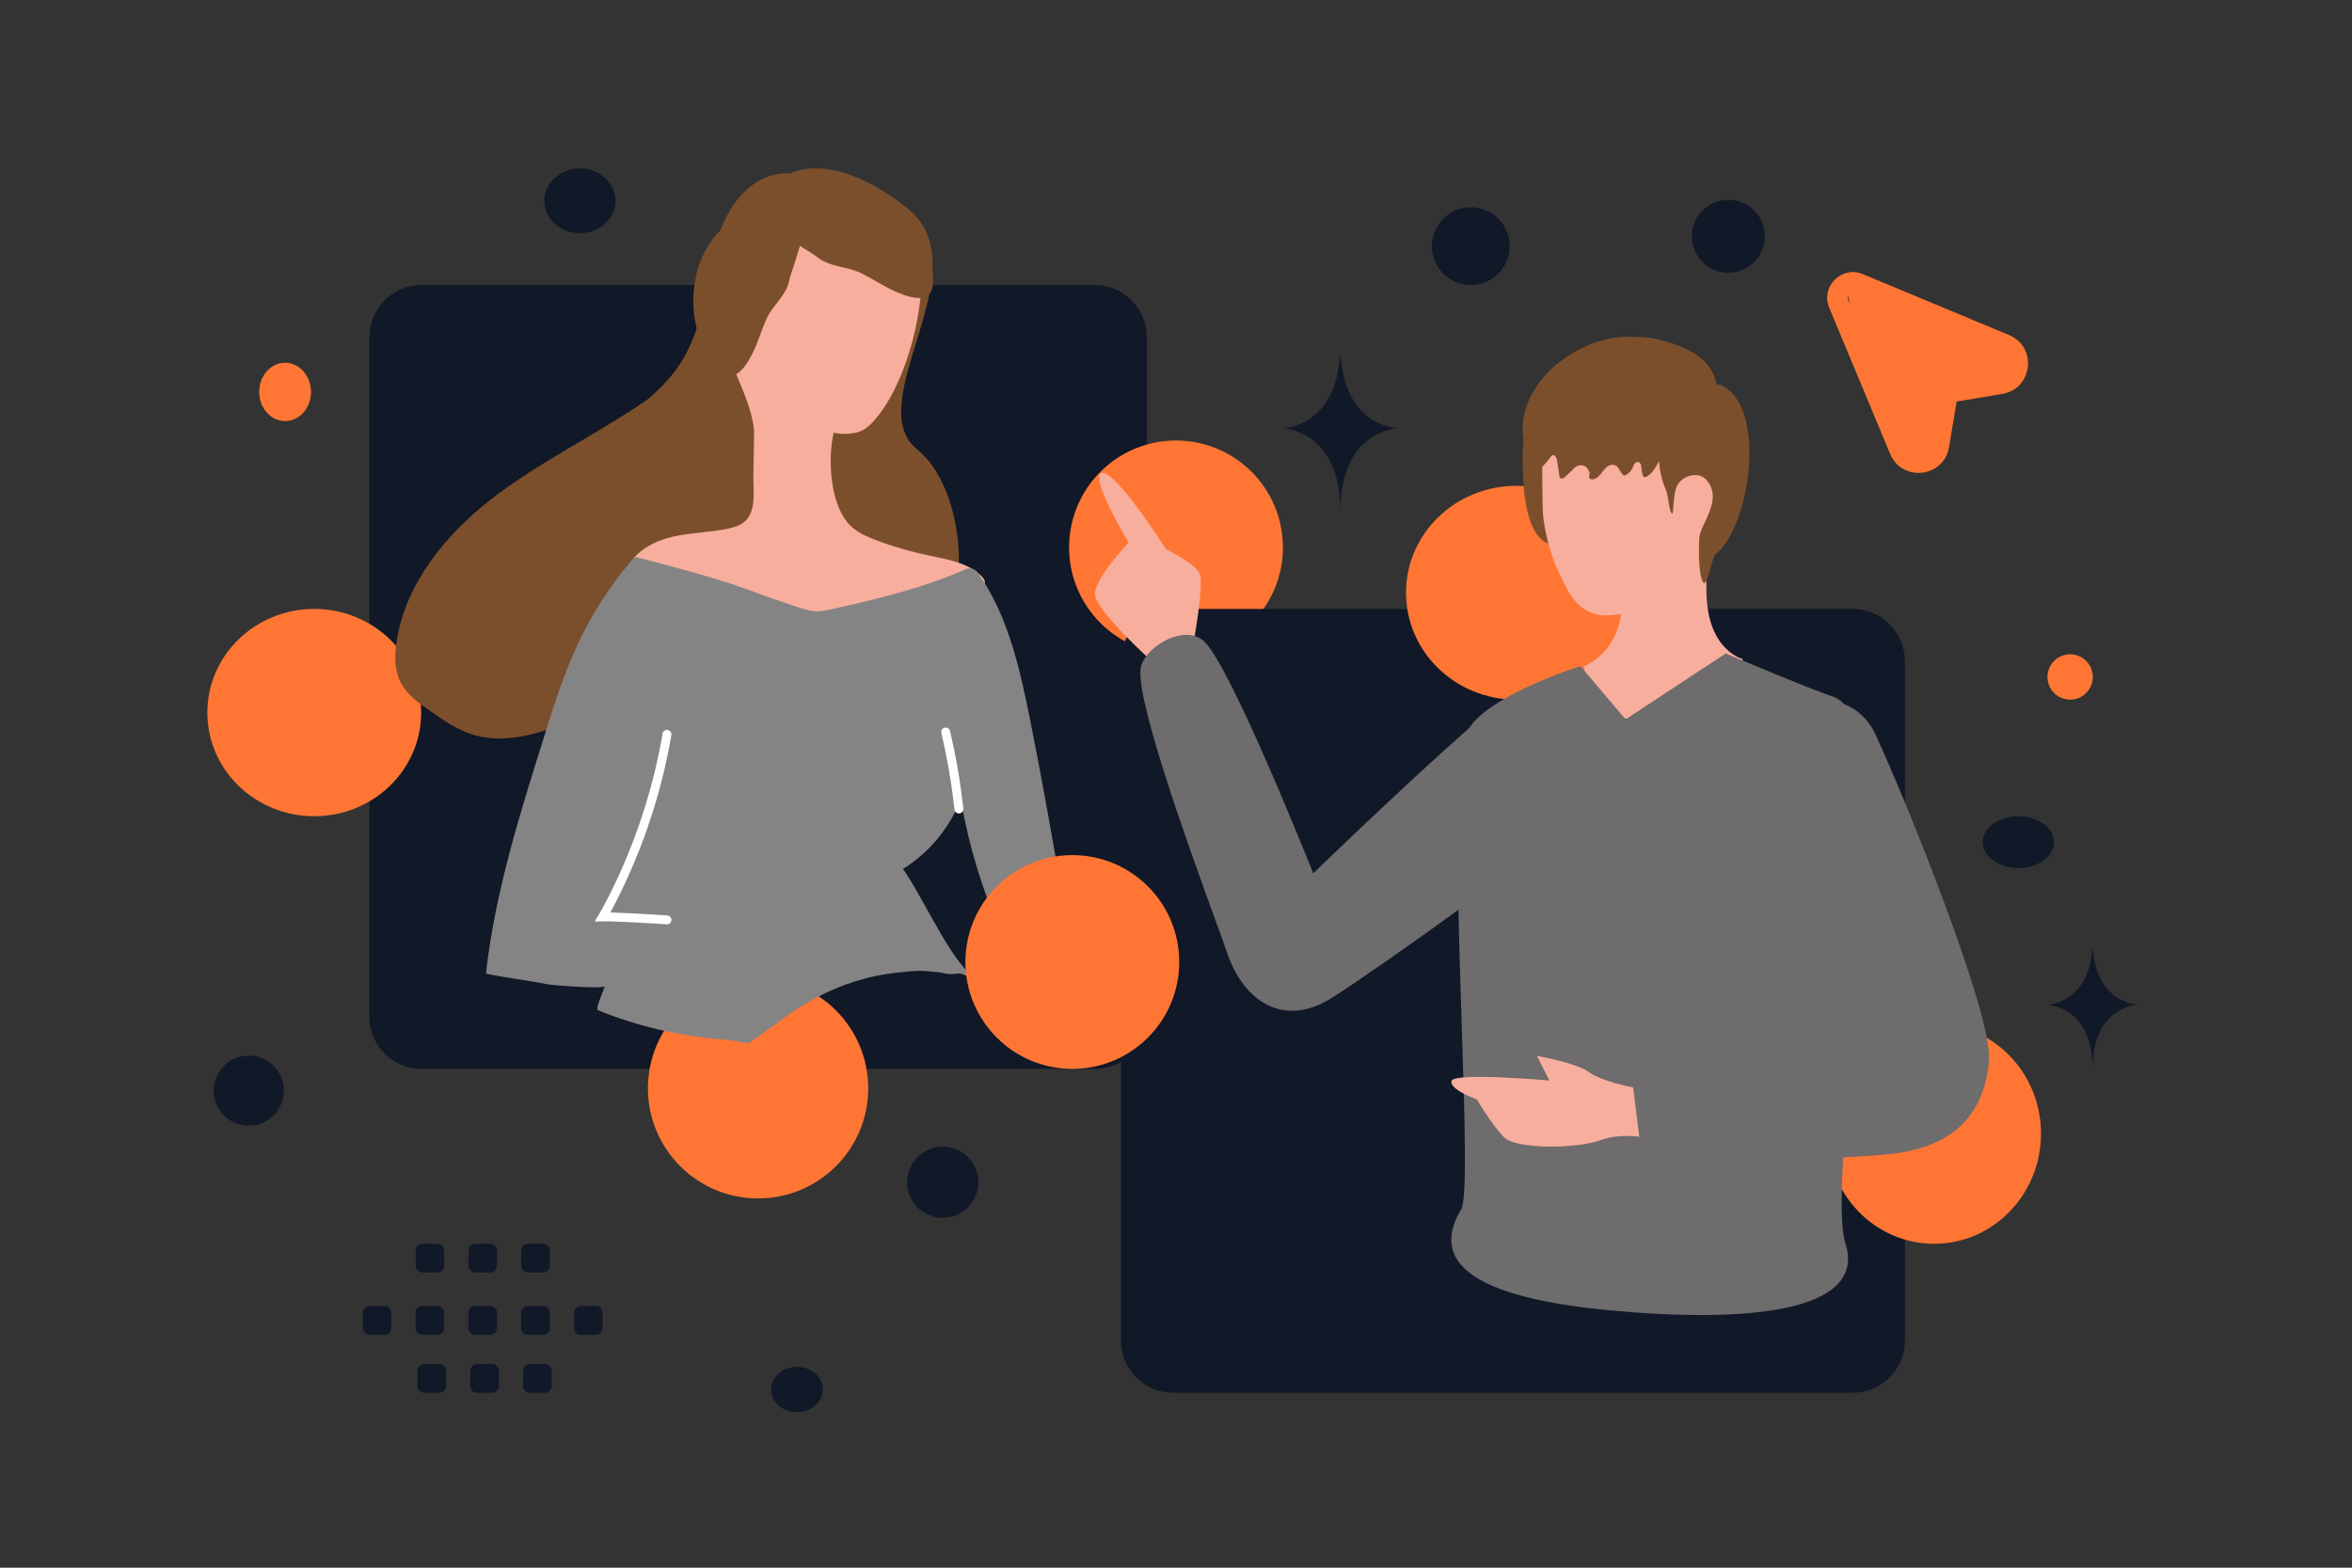 <svg width="363" height="242" viewBox="0 0 363 242" fill="none" xmlns="http://www.w3.org/2000/svg">
<rect x="0" y="0" width="363" height="242" fill="#333333" stroke="none"/>
<path d="M168.986 44H65.014C60.588 44 57 47.618 57 52.08V156.92C57 161.382 60.588 165 65.014 165H168.986C173.412 165 177 161.382 177 156.92V52.08C177 47.618 173.412 44 168.986 44Z" fill="#111827"/>
<path d="M117 185C126.389 185 134 177.389 134 168C134 158.611 126.389 151 117 151C107.611 151 100 158.611 100 168C100 177.389 107.611 185 117 185Z" fill="#FF7634"/>
<path d="M48.5 126C57.613 126 65 118.837 65 110C65 101.163 57.613 94 48.5 94C39.387 94 32 101.163 32 110C32 118.837 39.387 126 48.5 126Z" fill="#FF7634"/>
<path d="M181.5 101C190.613 101 198 93.613 198 84.5C198 75.387 190.613 68 181.5 68C172.387 68 165 75.387 165 84.5C165 93.613 172.387 101 181.5 101Z" fill="#FF7634"/>
<path d="M121.923 26.807C121.923 26.807 111.97 25.209 109.297 42.948C106.327 62.671 98.397 59.426 85.803 75.44C78.442 84.798 86.188 101.323 101.928 100.995C117.669 100.676 131.884 96.081 140.939 98.046C149.993 100.012 150.491 76.599 141.557 69.375C132.623 62.151 151.67 41.406 140.064 32.169C128.457 22.931 121.923 26.807 121.923 26.807Z" fill="#7C4F2C"/>
<path d="M61.748 105.158C60.834 103.239 60.89 101.011 61.22 98.931C62.648 90.003 68.771 82.543 75.79 77.076C82.831 71.596 90.891 67.683 98.299 62.771C100.222 61.492 102.149 60.114 104.357 59.423C106.564 58.732 109.13 58.806 110.953 60.261C112.24 61.281 112.984 62.859 113.417 64.437C114.365 67.894 114.001 71.553 113.423 75.058C112.7 79.48 111.638 83.856 109.894 87.92C108.496 91.198 106.22 94.571 102.801 95.213C101.811 99.131 99.774 102.803 96.916 105.612C93.648 108.833 89.504 110.94 85.204 112.411C81.242 113.769 76.908 114.656 72.922 113.388C70.556 112.65 68.473 111.229 66.435 109.779C64.618 108.545 62.731 107.193 61.748 105.158ZM97.558 99.205L99.897 95.411C99.399 95.463 98.928 95.562 98.453 95.76C97.169 96.328 96.395 98.394 97.558 99.205Z" fill="#7C4F2C"/>
<path d="M142.129 41.75C142.253 42.415 142.275 43.111 142.23 43.907C141.957 48.546 140.949 53.141 139.241 57.461C138.196 60.032 136.918 62.566 135.109 64.695C134.358 65.579 133.508 66.395 132.398 66.71C131.253 67.025 129.812 67.069 128.677 66.787C127.676 70.885 128.094 78.619 131.668 81.525C132.76 82.404 134.058 82.954 135.357 83.438C137.889 84.404 140.525 85.141 143.163 85.711C146.169 86.353 149.445 86.834 151.556 89.021C151.82 89.29 152.082 89.659 151.976 90.022C151.905 90.254 151.735 90.417 151.532 90.546C149.87 91.881 147.815 92.613 145.76 93.312C142.157 94.518 138.456 95.524 134.693 96.197C130.761 96.901 126.702 97.237 122.722 96.813C119.644 96.468 116.607 95.693 113.814 94.324C110.887 92.887 107.89 91.714 104.862 90.342C102.3 89.176 99.774 87.844 97 87.372C98.311 84.904 101.046 83.519 103.77 82.863C106.494 82.241 109.343 82.184 112.098 81.662C113.006 81.476 113.914 81.258 114.693 80.706C116.827 79.179 116.243 75.787 116.276 73.566L116.385 66.536C116.067 63.181 114.67 60.374 113.444 57.304C111.572 52.6 111.186 47.254 112.834 42.437C114.482 37.652 118.232 33.496 123.049 31.811C127.866 30.126 133.648 31.075 137.347 34.58C139.691 36.838 141.604 38.856 142.129 41.75Z" fill="#F8AE9D"/>
<path d="M126.739 27.075C131.709 26.545 136.238 28.872 139.595 32.479C142.42 35.502 144.081 39.493 143.997 43.503C143.985 44.076 143.918 44.699 143.58 45.214C142.682 46.447 140.73 45.993 139.27 45.444C136.891 44.566 135.119 43.281 132.962 42.198C130.805 41.115 128.186 41.273 126.255 39.778C124.433 38.336 118.175 35.299 118.006 32.952C117.793 30.082 123.292 27.739 125.59 27.262C125.92 27.164 126.302 27.119 126.739 27.075Z" fill="#7C4F2C"/>
<path d="M113.243 33.95C109.151 36.515 107.23 41.007 107.017 45.781C106.831 49.789 108.146 53.843 110.79 56.869C111.168 57.301 111.621 57.739 112.207 57.932C113.678 58.341 114.859 56.826 115.608 55.532C116.838 53.435 117.348 51.391 118.279 49.271C119.21 47.15 121.289 45.706 121.783 43.404C122.231 41.209 125 35.139 123.616 33.237C121.93 30.909 116.272 32.398 114.23 33.406C113.919 33.528 113.601 33.722 113.243 33.95Z" fill="#7C4F2C"/>
<path d="M149.055 87.859C149.685 87.574 150.438 87.782 150.857 88.345C155.56 94.903 157.376 103.12 158.967 111.039C160.77 120.043 162.376 129.076 163.916 138.108C164.008 138.568 164.066 139.061 163.862 139.483C163.658 139.906 163.194 140.128 162.764 140.319C160.046 141.621 157.296 142.889 154.578 144.191C151.653 137.563 149.522 130.552 148.282 123.425C146.538 127.821 143.387 131.639 139.368 134.134C142.362 138.405 145.757 146.271 149.352 150.027C149.825 151.378 149.104 150.275 147.865 150.275C145.82 150.571 145.896 150.083 144.146 150.027C141.617 149.727 140.772 149.912 138.235 150.169C134.017 150.629 129.917 151.943 126.169 153.917C124.306 154.905 122.519 156.027 120.821 157.276C119.357 158.368 115.732 160.934 115.732 160.934C115.465 161.126 114.22 160.845 113.925 160.775C113.065 160.63 112.2 160.518 111.331 160.441C109.162 160.277 106.962 159.982 104.83 159.589C100.532 158.804 96.306 157.593 92.252 155.927C91.862 155.626 93.254 152.764 93.328 152.209C93.255 152.732 85.27 152.086 84.483 151.944C81.334 151.306 78.148 150.963 75 150.293C76.41 137.669 80.281 125.476 84.084 113.379C85.571 108.619 87.092 103.859 89.2 99.37C91.444 94.589 94.342 90.112 97.824 86.135C97.924 86.038 98.09 85.975 98.221 86.01C99.892 86.428 110.084 89.039 115.155 90.918C117.739 91.907 120.357 92.798 123.009 93.69C124.056 94.033 125.137 94.377 126.222 94.361C126.946 94.339 127.673 94.187 128.366 94.033C135.43 92.469 142.496 90.774 149.055 87.859Z" fill="#858484"/>
<path d="M102.939 113.359C102.645 115.133 102.252 116.937 101.859 118.709C100.903 122.73 99.676 126.686 98.186 130.55C97.426 132.479 96.632 134.374 95.739 136.268C95.293 137.199 94.847 138.13 94.367 139.06C94.128 139.509 93.888 139.99 93.648 140.439C93.443 140.824 93.205 141.176 93 141.529C94.429 141.486 101.481 141.881 102.94 142M145.949 113C146.877 116.907 147.547 120.853 148 124.879" stroke="white" stroke-width="1.376" stroke-miterlimit="10" stroke-linecap="round"/>
<path d="M285.92 215H181.08C176.618 215 173 211.382 173 206.92V102.08C173 97.618 176.618 94 181.08 94H285.92C290.382 94 294 97.618 294 102.08V206.92C294 211.382 290.382 215 285.92 215Z" fill="#111827"/>
<path d="M234 75C243.389 75 251 82.387 251 91.5C251 100.613 243.389 108 234 108C224.611 108 217 100.613 217 91.5C217 82.387 224.611 75 234 75Z" fill="#FF7634"/>
<path d="M165.5 132C174.613 132 182 139.387 182 148.5C182 157.613 174.613 165 165.5 165C156.387 165 149 157.613 149 148.5C149 139.387 156.387 132 165.5 132Z" fill="#FF7634"/>
<path d="M298.5 158C307.613 158 315 165.611 315 175C315 184.389 307.613 192 298.5 192C289.387 192 282 184.389 282 175C282 165.611 289.387 158 298.5 158Z" fill="#FF7634"/>
<path d="M244.822 78.715C245.348 80.699 244.65 82.761 243.498 84.493C242.684 85.718 241.547 84.366 239.888 84.149C237.322 83.811 235.697 81.25 235.142 75.012C234.885 70.456 235.006 68.183 235.275 67.785C236.233 66.362 238.699 65.885 240.643 66.023" fill="#7C4F2C"/>
<path fill-rule="evenodd" clip-rule="evenodd" d="M184.152 99.609C184.152 99.609 185.787 90.514 185.199 88.672C184.697 87.081 179.951 84.785 179.951 84.785C179.951 84.785 171.695 71.769 169.889 73.095C168.419 74.169 174.188 83.765 174.188 83.765C174.188 83.765 168.927 89.274 169.001 91.736C169.074 94.199 177.587 101.907 177.587 101.907L184.152 99.609ZM269 101.746C269 101.746 263.563 100.472 263.374 91.58C263.186 82.688 263.318 79.653 263.318 79.653L250.429 79.438C250.429 79.438 250.298 89.347 250.296 92.932C250.291 100.735 244.485 102.843 244.485 102.843C244.485 102.843 244.967 111.376 255.819 111.985C264.292 112.461 269 101.746 269 101.746Z" fill="#F8AE9D"/>
<path fill-rule="evenodd" clip-rule="evenodd" d="M264.404 75.554C269.774 75.349 268.898 83.098 263.32 83.087C263.32 83.087 257.325 94.969 247.913 95C243.379 95.015 241.899 91.034 240.54 88.24C239.181 85.445 238.184 81.265 238.101 78.706C238.011 75.977 238 67.012 238 67.012L264.613 67L264.404 75.554Z" fill="#F8AE9D"/>
<path fill-rule="evenodd" clip-rule="evenodd" d="M243.917 102.831C243.917 102.831 230.116 107.164 226.79 112.342C216.077 121.81 202.678 134.813 202.678 134.813C202.678 134.813 189.916 102.592 185.744 98.918C182.889 96.405 177.202 99.512 176.142 102.707C174.781 106.809 183.522 130.873 187.65 142.238L187.65 142.239C188.45 144.441 189.076 146.165 189.423 147.176C191.94 154.523 198.064 158.737 205.517 154.067C208.522 152.185 217.463 146.017 225.09 140.426C225.21 146.3 225.411 152.49 225.601 158.368V158.369C226.065 172.651 226.469 185.096 225.498 186.713C220.687 194.729 227.084 200.232 248.262 202.253C269.44 204.275 288.228 202.62 284.819 191.923C284.108 189.693 284.117 184.895 284.472 178.663C286.546 178.551 288.62 178.414 290.691 178.25C299.53 177.549 306.066 173.729 306.978 163.807C307.616 156.858 294.458 124.238 289.523 113.512C288.369 111.003 286.585 109.44 284.563 108.661C284.092 108.133 283.562 107.761 282.966 107.564C279.342 106.362 266.347 100.87 266.347 100.87L250.888 111.045L243.917 102.831ZM285.903 160.251L285.938 160.341L285.895 160.347L285.903 160.251Z" fill="#6E6C6C"/>
<path fill-rule="evenodd" clip-rule="evenodd" d="M252.054 167.865C252.054 167.865 247.196 166.951 245.208 165.492C243.22 164.032 237.2 163 237.2 163L239.126 166.794C239.126 166.794 224.37 165.499 224.02 166.86C223.671 168.222 227.939 169.702 227.939 169.702C227.939 169.702 230.043 173.379 232.081 175.51C234.009 177.527 243.586 177.287 246.944 176.028C249.845 174.941 253 175.485 253 175.485L252.054 167.865Z" fill="#F8AE9D"/>
<path d="M262.879 67.008C262.056 68.061 260.605 68.293 259.41 68.501C257.804 68.781 257.009 69.364 256.175 70.929C255.647 71.929 255.119 73.023 254.174 73.565C253.404 74.008 253.427 72.887 253.314 72.02C253.303 71.939 253.287 71.859 253.265 71.78C253.081 71.088 252.33 71.204 252.112 71.887C251.912 72.506 251.483 73.029 250.939 73.321C250.85 73.368 250.755 73.41 250.661 73.392C250.533 73.374 250.433 73.255 250.35 73.148C250.176 72.926 250.004 72.643 249.826 72.344C249.238 71.355 248.116 71.702 247.459 72.648C247.048 73.237 246.559 73.844 245.886 73.981C245.669 74.029 245.397 73.993 245.297 73.785C245.169 73.529 245.369 73.273 245.336 73.012C245.308 72.767 245.202 72.66 245.085 72.452C244.63 71.649 243.575 71.62 242.932 72.289C242.485 72.754 242.018 73.202 241.534 73.63C241.328 73.809 241.028 73.987 240.822 73.809C240.711 73.713 240.683 73.553 240.661 73.398C240.544 72.643 240.433 71.887 240.316 71.131C240.249 70.709 240.022 70.156 239.632 70.263C239.443 70.316 239.332 70.513 239.227 70.691C239.099 70.917 236.814 73.493 236.77 73.297C236.414 71.833 235.686 70.501 235.33 69.037C233.029 59.618 243.24 52.044 251.039 52.002C252.773 51.99 254.357 52.018 256.042 52.417C257.837 52.845 259.733 53.525 261.361 54.483C263.646 55.822 265.375 58.255 264.93 61.159" fill="#7C4F2C"/>
<path d="M257.401 63.697C256.398 64.945 256.133 66.701 256.04 68.359C255.902 70.86 256.089 73.458 257.141 75.678C257.44 76.31 257.662 79.438 258.124 79.265C258.271 79.21 258.247 76.785 258.635 75.478C259.235 73.452 261.997 72.68 263.241 73.96C265.227 75.997 264.062 78.471 263.403 80.01C263.01 80.939 262.386 81.981 262.278 82.965C262.145 84.223 262.106 88.809 262.853 89.879C263.477 90.775 264.141 86.443 264.706 85.59C269.968 81.764 272.901 63.044 265.758 59.533C264.672 58.998 261.319 58.723 260.302 59.403" fill="#7C4F2C"/>
<path d="M302.646 49.633L310.453 54.396L311 56.437L309.985 58.903C308.501 59.442 305.253 60.502 304.129 60.434C303.005 60.366 301.526 61.539 300.928 62.135C300.72 63.439 300.287 66.2 300.225 66.812C300.163 67.424 299.054 70.526 298.507 72H294.682L293.276 68.598L286.483 50.994L285 44.7L286.015 43L291.012 45.381L302.646 49.633Z" fill="#FF7634"/>
<path fill-rule="evenodd" clip-rule="evenodd" d="M287.505 42.316C284.235 40.954 280.954 44.235 282.316 47.505L291.718 70.068C293.556 74.481 300.023 73.735 300.809 69.02L301.982 61.983L309.02 60.809C313.735 60.024 314.481 53.556 310.068 51.718L287.505 42.316ZM285.247 46.284C284.974 45.63 285.63 44.974 286.284 45.247L308.847 54.648C310.318 55.261 310.07 57.416 308.498 57.679L301.46 58.851C300.808 58.96 300.206 59.27 299.738 59.738C299.27 60.206 298.96 60.808 298.851 61.46L297.678 68.498C297.416 70.07 295.261 70.319 294.648 68.847L285.247 46.284Z" fill="#FF7634"/>
<path fill-rule="evenodd" clip-rule="evenodd" d="M57.026 201.614H59.375C59.647 201.614 59.908 201.722 60.1 201.916C60.293 202.11 60.401 202.372 60.401 202.646V205.013C60.401 205.287 60.293 205.55 60.1 205.744C59.908 205.938 59.647 206.046 59.375 206.047H57.026C56.754 206.046 56.494 205.936 56.302 205.743C56.109 205.549 56.001 205.287 56 205.013V202.646C55.995 202.079 56.457 201.614 57.026 201.614ZM65.172 201.614H67.522C67.794 201.615 68.054 201.724 68.246 201.917C68.438 202.111 68.547 202.373 68.548 202.646V205.013C68.548 205.287 68.44 205.55 68.247 205.744C68.055 205.938 67.794 206.046 67.522 206.047H65.172C64.901 206.046 64.641 205.936 64.448 205.743C64.256 205.549 64.148 205.287 64.147 205.013V202.646C64.148 202.373 64.256 202.111 64.448 201.917C64.64 201.724 64.901 201.614 65.172 201.614ZM73.325 201.614H75.675C75.946 201.615 76.207 201.724 76.399 201.917C76.591 202.111 76.699 202.373 76.701 202.646V205.013C76.7 205.287 76.592 205.55 76.4 205.744C76.207 205.938 75.947 206.046 75.675 206.047H73.325C73.053 206.046 72.793 205.936 72.601 205.743C72.409 205.549 72.3 205.287 72.299 205.013V202.646C72.295 202.079 72.757 201.614 73.325 201.614ZM81.472 201.614H83.822C84.093 201.615 84.353 201.724 84.546 201.917C84.738 202.111 84.846 202.373 84.847 202.646V205.013C84.847 205.287 84.739 205.55 84.547 205.744C84.354 205.938 84.094 206.046 83.822 206.047H81.472C81.199 206.047 80.938 205.938 80.745 205.744C80.552 205.551 80.443 205.288 80.441 205.013V202.646C80.444 202.373 80.554 202.111 80.747 201.918C80.939 201.724 81.2 201.615 81.472 201.614ZM89.62 201.614H91.97C92.242 201.614 92.503 201.722 92.697 201.916C92.89 202.109 92.999 202.372 93 202.646V205.013C93 205.149 92.973 205.284 92.921 205.41C92.869 205.535 92.793 205.649 92.697 205.745C92.602 205.841 92.488 205.917 92.363 205.969C92.238 206.021 92.105 206.047 91.97 206.047H89.62C89.348 206.046 89.088 205.936 88.896 205.743C88.704 205.549 88.595 205.287 88.594 205.013V202.646C88.595 202.373 88.704 202.111 88.896 201.917C89.088 201.724 89.348 201.615 89.62 201.614ZM65.472 210.562H67.821C68.093 210.563 68.353 210.672 68.545 210.866C68.737 211.059 68.846 211.322 68.847 211.595V213.967C68.846 214.241 68.737 214.503 68.545 214.696C68.353 214.89 68.093 214.999 67.821 215H65.472C65.2 215 64.939 214.891 64.746 214.697C64.554 214.504 64.446 214.241 64.446 213.967V211.6C64.445 211.464 64.471 211.329 64.522 211.203C64.573 211.077 64.649 210.963 64.744 210.866C64.84 210.77 64.953 210.693 65.078 210.641C65.203 210.589 65.336 210.562 65.472 210.562ZM73.618 210.562H75.968C76.24 210.563 76.5 210.672 76.692 210.866C76.884 211.059 76.993 211.322 76.994 211.595V213.967C76.993 214.241 76.884 214.503 76.692 214.696C76.5 214.89 76.24 214.999 75.968 215H73.618C73.347 214.999 73.087 214.89 72.894 214.696C72.702 214.503 72.594 214.241 72.593 213.967V211.6C72.592 211.464 72.618 211.329 72.669 211.203C72.72 211.077 72.796 210.963 72.891 210.866C72.986 210.77 73.1 210.693 73.225 210.641C73.35 210.589 73.483 210.562 73.618 210.562ZM81.766 210.562H84.116C84.388 210.562 84.65 210.671 84.843 210.864C85.036 211.058 85.145 211.321 85.146 211.595V213.967C85.145 214.241 85.036 214.504 84.843 214.698C84.65 214.891 84.388 215 84.116 215H81.766C81.494 214.999 81.234 214.89 81.042 214.696C80.85 214.503 80.741 214.241 80.74 213.967V211.6C80.74 211.326 80.848 211.062 81.04 210.868C81.233 210.674 81.494 210.564 81.766 210.562ZM73.325 192H75.675C75.946 192.001 76.207 192.11 76.399 192.304C76.591 192.497 76.699 192.759 76.701 193.033V195.4C76.7 195.674 76.592 195.937 76.4 196.13C76.207 196.324 75.947 196.433 75.675 196.433H73.325C73.053 196.432 72.793 196.323 72.601 196.129C72.409 195.936 72.3 195.673 72.299 195.4V193.033C72.295 192.465 72.757 192 73.325 192ZM65.18 192H67.531C67.802 192.001 68.063 192.11 68.255 192.304C68.447 192.497 68.555 192.759 68.556 193.033V195.4C68.556 195.674 68.448 195.936 68.256 196.13C68.063 196.324 67.803 196.433 67.531 196.433H65.18C64.909 196.432 64.649 196.323 64.457 196.129C64.264 195.936 64.156 195.673 64.155 195.4V193.033C64.15 192.465 64.613 192 65.18 192ZM81.472 192H83.822C84.093 192.001 84.353 192.11 84.546 192.304C84.738 192.497 84.846 192.759 84.847 193.033V195.4C84.847 195.674 84.739 195.937 84.547 196.13C84.354 196.324 84.094 196.433 83.822 196.433H81.472C81.199 196.433 80.938 196.324 80.745 196.131C80.552 195.937 80.443 195.674 80.441 195.4V193.033C80.444 192.759 80.554 192.497 80.747 192.304C80.939 192.111 81.2 192.002 81.472 192Z" fill="#111827"/>
<path d="M44 65C41.791 65 40 62.985 40 60.5C40 58.015 41.791 56 44 56C46.209 56 48 58.015 48 60.5C48 62.985 46.209 65 44 65Z" fill="#FF7634"/>
<path d="M319.5 108C317.567 108 316 106.433 316 104.5C316 102.567 317.567 101 319.5 101C321.433 101 323 102.567 323 104.5C323 106.433 321.433 108 319.5 108Z" fill="#FF7634"/>
<path d="M145.5 188C142.462 188 140 185.538 140 182.5C140 179.462 142.462 177 145.5 177C148.538 177 151 179.462 151 182.5C151 185.538 148.538 188 145.5 188Z" fill="#111827"/>
<path d="M123 218C120.791 218 119 216.433 119 214.5C119 212.567 120.791 211 123 211C125.209 211 127 212.567 127 214.5C127 216.433 125.209 218 123 218Z" fill="#111827"/>
<path d="M89.5 36C86.462 36 84 33.761 84 31C84 28.239 86.462 26 89.5 26C92.538 26 95 28.239 95 31C95 33.761 92.538 36 89.5 36Z" fill="#111827"/>
<path d="M227 44C223.686 44 221 41.314 221 38C221 34.686 223.686 32 227 32C230.314 32 233 34.686 233 38C233 41.314 230.314 44 227 44Z" fill="#111827"/>
<path d="M43.621 166.958C44.395 169.845 42.682 172.812 39.795 173.586C36.908 174.36 33.941 172.646 33.167 169.759C32.394 166.873 34.107 163.905 36.994 163.132C39.881 162.358 42.848 164.071 43.621 166.958Z" fill="#111827"/>
<path d="M311.5 134C308.462 134 306 132.209 306 130C306 127.791 308.462 126 311.5 126C314.538 126 317 127.791 317 130C317 132.209 314.538 134 311.5 134Z" fill="#111827"/>
<path d="M272.19 35.018C272.994 38.02 271.212 41.106 268.21 41.911C265.208 42.715 262.122 40.933 261.317 37.931C260.513 34.929 262.294 31.843 265.297 31.038C268.299 30.233 271.385 32.015 272.19 35.018Z" fill="#111827"/>
<path d="M322.917 146.516H323.019C323.624 154.968 330 155.098 330 155.098C330 155.098 322.969 155.234 322.969 165C322.969 155.234 315.938 155.098 315.938 155.098C315.938 155.098 322.312 154.968 322.917 146.516ZM206.799 55H206.928C207.691 65.959 215.731 66.128 215.731 66.128C215.731 66.128 206.865 66.303 206.865 78.966C206.865 66.303 198 66.128 198 66.128C198 66.128 206.036 65.959 206.799 55Z" fill="#111827"/>
</svg>
